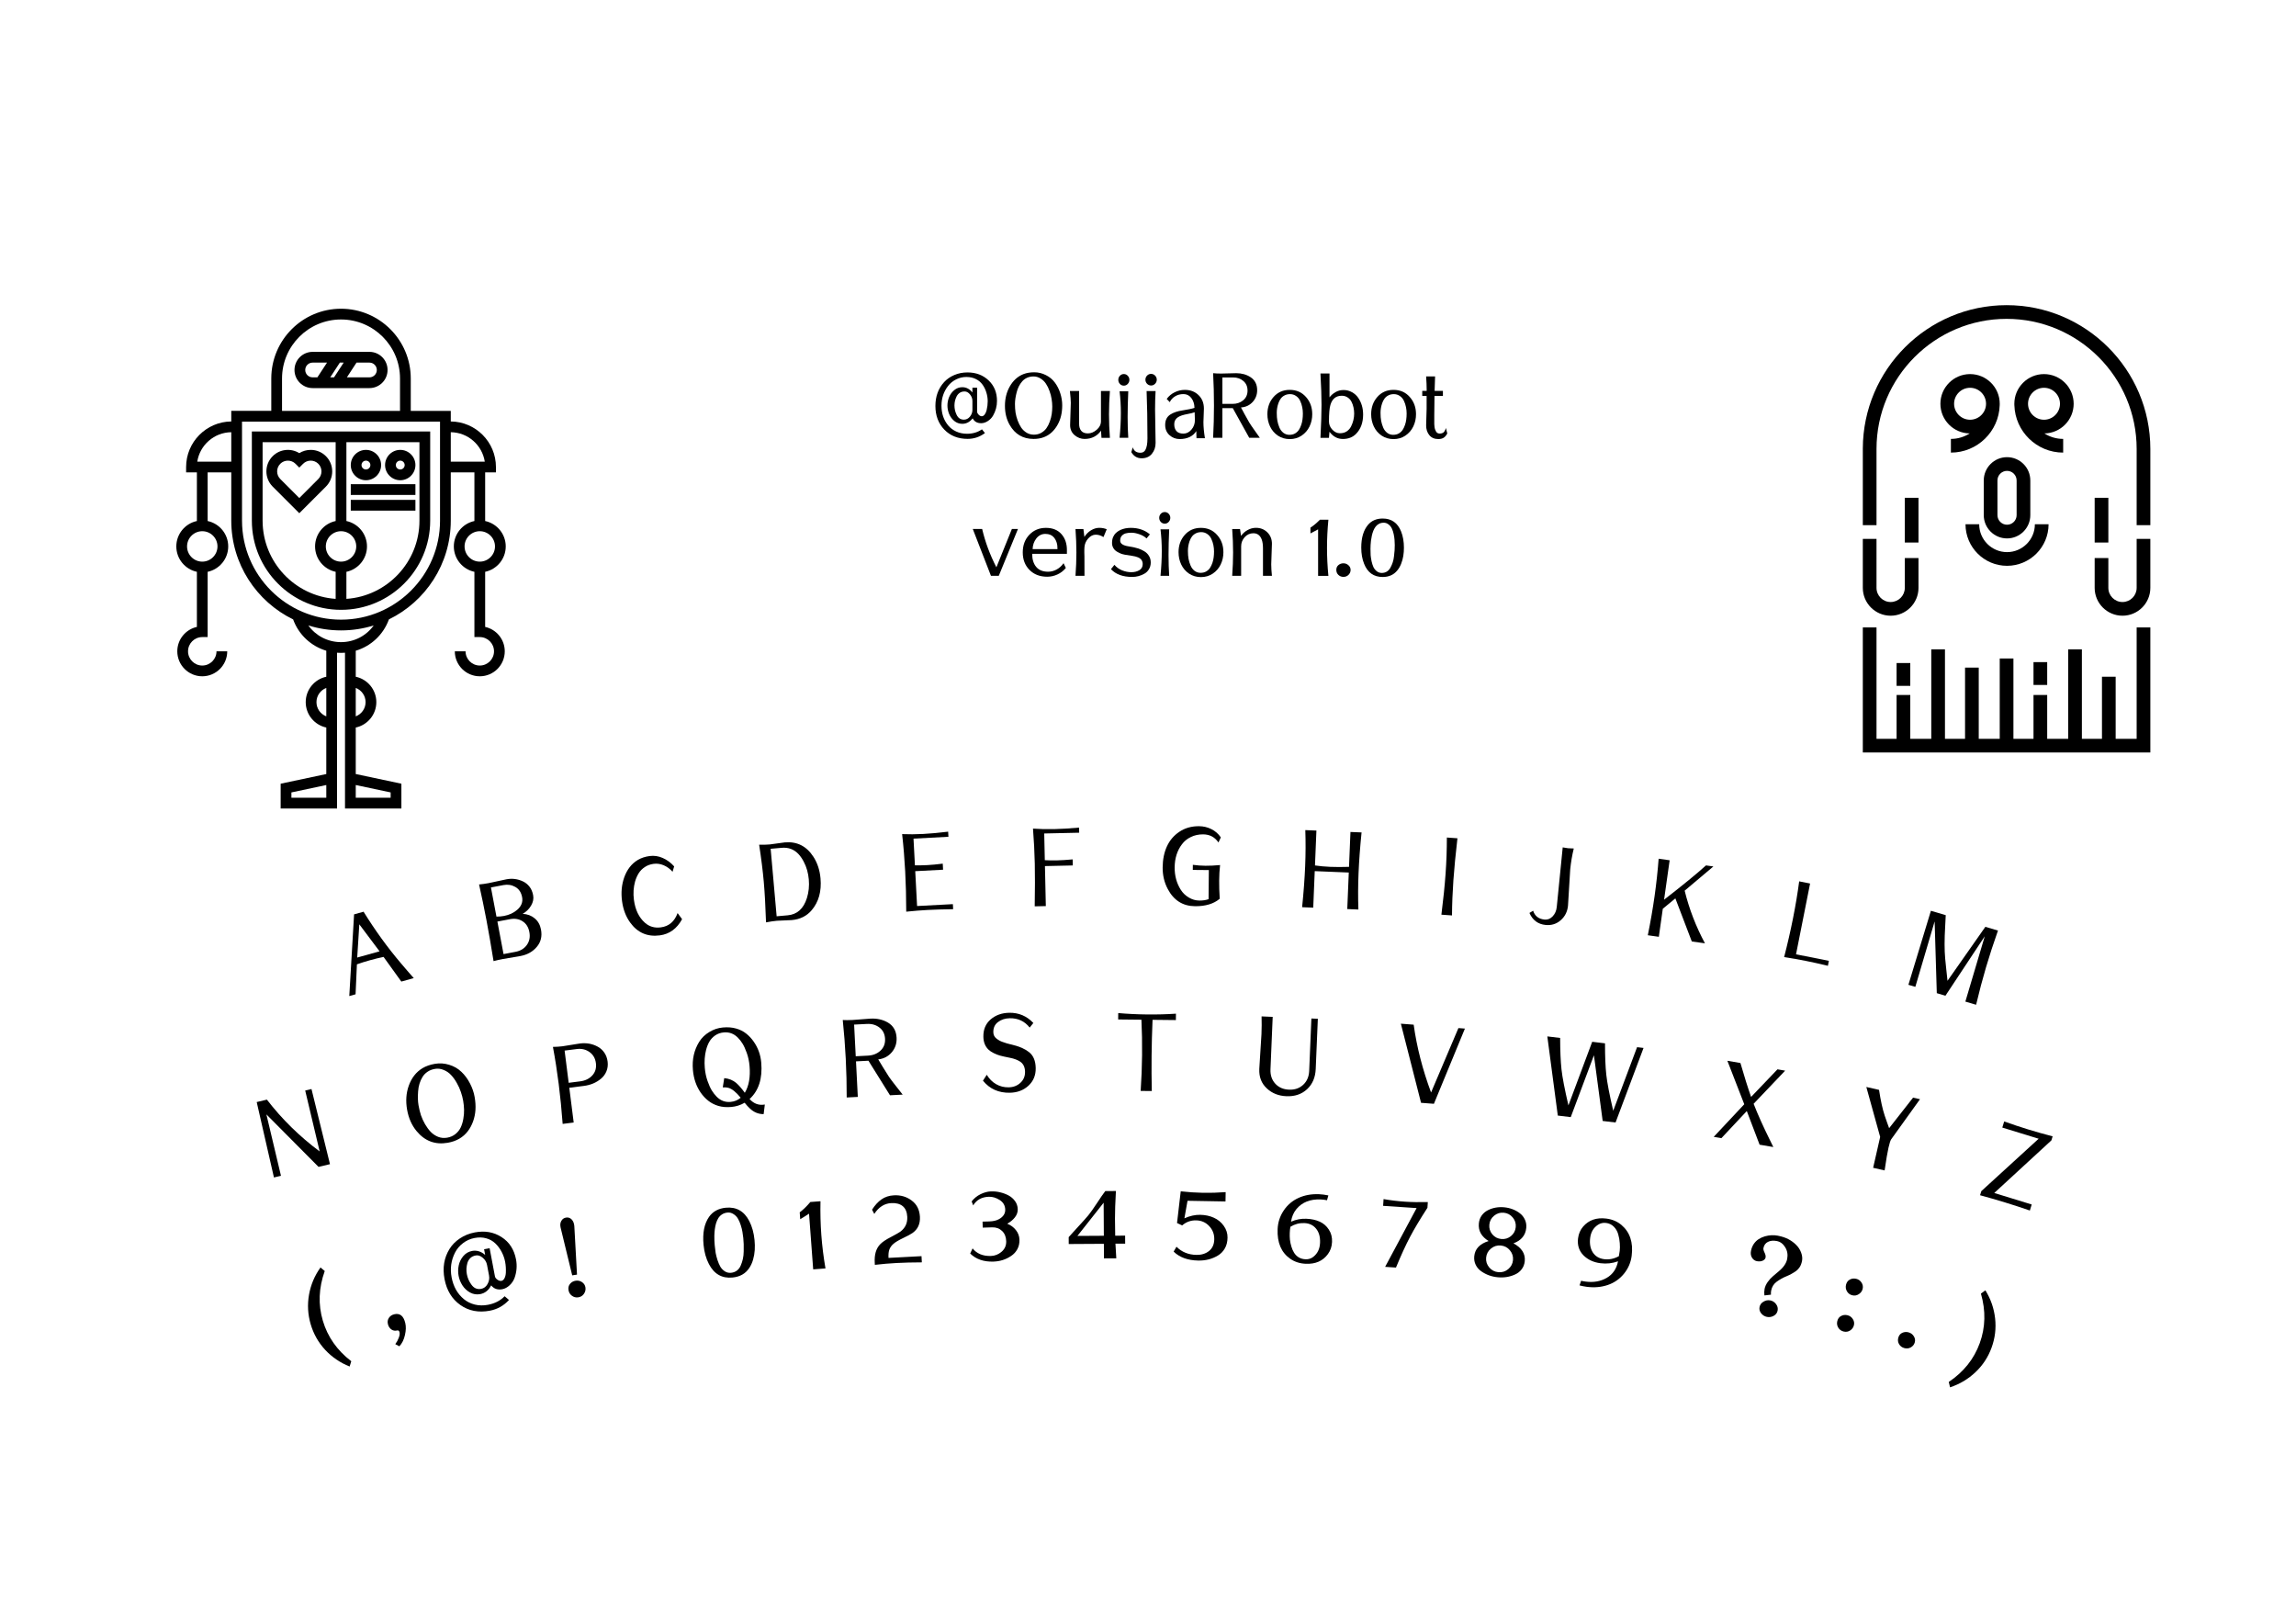<?xml version="1.0" encoding="UTF-8" standalone="no"?>
<!-- Created with Inkscape (http://www.inkscape.org/) -->

<svg
   xmlns:dc="http://purl.org/dc/elements/1.1/"
   xmlns:cc="http://creativecommons.org/ns#"
   xmlns:rdf="http://www.w3.org/1999/02/22-rdf-syntax-ns#"
   xmlns:svg="http://www.w3.org/2000/svg"
   xmlns="http://www.w3.org/2000/svg"
   xmlns:sodipodi="http://sodipodi.sourceforge.net/DTD/sodipodi-0.dtd"
   xmlns:inkscape="http://www.inkscape.org/namespaces/inkscape"
   width="297mm"
   height="210mm"
   viewBox="0 0 297 210"
   version="1.1"
   id="svg8"
   inkscape:version="0.92.3 (2405546, 2018-03-11)"
   sodipodi:docname="board.svg">
  <defs
     id="defs2">
    <path
       style="fill:none;fill-opacity:1;fill-rule:evenodd;stroke:none;stroke-width:0.31;stroke-opacity:1"
       id="path3755-2"
       sodipodi:type="arc"
       sodipodi:cx="138.64427"
       sodipodi:cy="140.56714"
       sodipodi:rx="130.05905"
       sodipodi:ry="30.201061"
       sodipodi:start="3.1449611"
       sodipodi:end="6.2792932"
       d="M 8.586,140.465 A 130.059,30.201 0 0 1 138.61,110.366 130.059,30.201 0 0 1 268.702,140.45 l -130.058,0.118 z" />
  </defs>
  <sodipodi:namedview
     id="base"
     pagecolor="#ffffff"
     bordercolor="#666666"
     borderopacity="1.0"
     inkscape:pageopacity="0.0"
     inkscape:pageshadow="2"
     inkscape:zoom="0.64345139"
     inkscape:cx="1462.8719"
     inkscape:cy="56.542453"
     inkscape:document-units="mm"
     inkscape:current-layer="layer1"
     showgrid="false"
     inkscape:window-width="3066"
     inkscape:window-height="1689"
     inkscape:window-x="134"
     inkscape:window-y="55"
     inkscape:window-maximized="1" />
  <g
     inkscape:label="Layer 1"
     inkscape:groupmode="layer"
     id="layer1"
     transform="translate(0,-87)">
    <g
       aria-label="       ( , @ !   0 1 2 3 4 5 6 7 8 9   ? : . )"
       transform="translate(3.357,59.623)"
       style="font-style:normal;font-variant:normal;font-weight:normal;font-stretch:normal;font-size:10.583px;line-height:1.25;font-family:Rachana;-inkscape-font-specification:Rachana;text-align:start;letter-spacing:0px;word-spacing:0px;text-anchor:start;fill:#000000;fill-opacity:1;stroke:none;stroke-width:0.265"
       id="text3725">
      <path
         d="m 38.651,191.763 q -1.174,3.276 -0.25,6.417 0.922,3.133 3.682,5.251 l -0.213,0.683 q -1.847,-0.741 -3.17,-2.162 -1.315,-1.423 -1.868,-3.303 -0.555,-1.888 -0.217,-3.814 0.338,-1.927 1.486,-3.531 z"
         style="font-size:16.933px"
         id="path5211" />
      <path
         d="m 47.639,197.357 q 1.093,-0.263 1.428,1.128 0.163,0.675 -0.042,1.558 -0.194,0.889 -0.721,1.458 l -0.527,-0.281 q 0.266,-0.345 0.438,-0.794 0.182,-0.444 0.111,-0.741 -0.07,-0.289 -0.303,-0.233 -0.434,0.104 -0.765,-0.139 -0.331,-0.244 -0.437,-0.686 -0.108,-0.45 0.129,-0.805 0.238,-0.355 0.688,-0.463 z"
         style="font-size:16.933px"
         id="path5213" />
      <path
         d="m 59.903,192.345 -0.26,-1.373 q -0.103,-0.544 -0.553,-0.922 -0.452,-0.386 -0.907,-0.3 -0.455,0.086 -0.716,0.354 -0.254,0.258 -0.363,0.616 -0.101,0.356 -0.123,0.73 -0.014,0.373 0.052,0.722 0.066,0.349 0.207,0.693 0.149,0.342 0.376,0.653 0.494,0.698 1.266,0.552 0.544,-0.103 0.832,-0.629 0.294,-0.535 0.188,-1.096 z m 0.275,1.277 q -0.493,0.952 -1.419,1.127 -0.682,0.129 -1.3,-0.2 -0.611,-0.339 -0.989,-0.915 -0.38,-0.584 -0.506,-1.251 -0.126,-0.666 0.016,-1.341 0.142,-0.675 0.588,-1.205 0.453,-0.54 1.136,-0.669 0.902,-0.171 1.696,0.512 l -0.138,-0.731 0.715,-0.135 0.69,3.648 q 0.042,0.219 0.315,0.42 0.282,0.199 0.525,0.153 0.244,-0.046 0.391,-0.335 0.154,-0.298 0.178,-0.707 0.035,-0.747 -0.091,-1.413 -0.126,-0.666 -0.455,-1.294 -0.331,-0.636 -0.822,-1.098 -0.483,-0.464 -1.167,-0.654 -0.686,-0.198 -1.514,-0.042 -0.829,0.157 -1.497,0.67 -0.662,0.504 -1.024,1.212 -0.768,1.5 -0.444,3.214 0.338,1.787 1.594,2.82 0.598,0.493 1.402,0.694 0.812,0.2 1.714,0.029 1.308,-0.247 2.147,-1.105 l 0.563,0.483 q -1.019,1.11 -2.473,1.385 -2.185,0.414 -3.816,-0.734 -1.632,-1.155 -2.049,-3.357 -0.414,-2.185 0.644,-3.892 0.496,-0.801 1.341,-1.364 0.851,-0.573 1.939,-0.779 1.942,-0.367 3.446,0.602 1.513,0.968 1.877,2.893 0.228,1.202 -0.182,2.374 -0.205,0.561 -0.649,0.973 -0.444,0.412 -0.939,0.506 -0.91,0.172 -1.44,-0.493 z"
         style="font-size:16.933px"
         id="path5215" />
      <path
         d="m 71.114,193.016 q 0.45,-0.067 0.822,0.186 0.372,0.254 0.438,0.695 0.066,0.442 -0.203,0.825 -0.262,0.374 -0.728,0.443 -0.458,0.069 -0.826,-0.211 -0.367,-0.271 -0.436,-0.737 -0.071,-0.474 0.206,-0.8 0.276,-0.334 0.726,-0.401 z m -1.973,-6.987 q -0.079,-0.415 0.12,-0.762 0.206,-0.357 0.615,-0.418 0.417,-0.062 0.714,0.244 0.297,0.307 0.345,0.851 l 0.347,6.285 -0.621,0.093 -1.501,-6.179 z"
         style="font-size:16.933px"
         id="path5217" />
      <path
         d="m 92.844,189.214 q 0.013,-0.541 8.73e-4,-0.922 -0.013,-0.389 -0.053,-0.792 -0.04,-0.411 -0.111,-0.795 -0.063,-0.393 -0.22,-0.884 -0.157,-0.5 -0.374,-0.852 -0.209,-0.353 -0.572,-0.575 -0.355,-0.231 -0.766,-0.191 -0.411,0.04 -0.708,0.236 -0.297,0.195 -0.476,0.479 -0.18,0.284 -0.299,0.677 -0.111,0.393 -0.157,0.771 -0.046,0.378 -0.061,0.82 -0.01,0.657 0.048,1.25 0.058,0.592 0.122,0.993 0.072,0.392 0.23,0.9 0.166,0.507 0.377,0.877 0.218,0.361 0.582,0.599 0.363,0.23 0.799,0.187 0.444,-0.044 0.769,-0.291 0.324,-0.256 0.492,-0.663 0.176,-0.408 0.274,-0.849 0.098,-0.442 0.104,-0.974 z m 1.402,-1.459 q 0.065,0.667 0.027,1.293 -0.038,0.627 -0.218,1.251 -0.18,0.624 -0.507,1.097 -0.718,1.067 -2.141,1.207 -2.057,0.202 -3.062,-1.743 -0.552,-1.051 -0.691,-2.466 -0.225,-2.296 0.707,-3.633 0.737,-1.044 2.16,-1.184 2.049,-0.201 3.043,1.72 0.544,1.052 0.682,2.459 z"
         style="font-size:16.933px"
         id="path5219" />
      <path
         d="m 100.091,184.174 q 0.683,-0.515 1.376,-1.338 l 1.311,-0.098 q -0.048,2.25 0.11,4.378 0.158,2.119 0.536,4.313 l -1.591,0.118 -0.535,-7.198 -1.141,0.715 z"
         style="font-size:16.933px"
         id="path5221" />
      <path
         d="m 111.937,182.977 q -1.338,0.071 -2.203,1.4 l -0.286,-0.548 q 0.55,-0.865 1.221,-1.332 0.67,-0.474 1.603,-0.524 1.321,-0.07 2.304,0.673 0.991,0.734 1.064,2.105 0.072,1.362 -0.949,2.087 -0.327,0.233 -1.207,0.652 -0.872,0.419 -1.244,0.737 -0.373,0.31 -0.541,0.724 -0.161,0.406 -0.123,1.116 l 4.269,-0.226 0.043,0.801 q -1.838,0.006 -3.258,0.082 -1.42,0.075 -2.819,0.241 l -0.014,-0.256 q -0.1,-1.568 0.693,-2.396 0.407,-0.436 1.391,-0.943 0.983,-0.516 1.246,-0.712 0.939,-0.712 0.876,-1.909 -0.05,-0.933 -0.586,-1.376 -0.537,-0.443 -1.478,-0.394 z"
         style="font-size:16.933px"
         id="path5223" />
      <path
         d="m 126.934,185.645 q 0.695,0.277 1.124,0.827 0.438,0.55 0.458,1.244 0.02,0.686 -0.278,1.232 -0.299,0.538 -0.802,0.867 -1.022,0.692 -2.303,0.729 -1.876,0.055 -2.992,-1.045 l 0.311,-0.663 q 0.387,0.493 0.982,0.749 0.603,0.255 1.38,0.232 0.785,-0.023 1.398,-0.554 0.613,-0.531 0.589,-1.357 -0.025,-0.835 -0.535,-1.324 -0.511,-0.49 -1.279,-0.467 l -1.223,0.036 -0.023,-0.777 0.86,-0.025 q 0.76,-0.022 1.233,-0.276 0.863,-0.464 0.84,-1.257 -0.023,-0.793 -0.715,-1.236 -0.691,-0.443 -1.394,-0.422 -1.388,0.041 -2.035,1.119 l -0.197,-0.515 q 0.454,-0.592 1.147,-0.935 0.701,-0.343 1.346,-0.362 0.645,-0.019 1.203,0.122 0.566,0.132 1.071,0.399 0.504,0.266 0.84,0.728 0.336,0.462 0.353,1.048 0.017,0.579 -0.374,1.07 -0.383,0.483 -0.985,0.815 z"
         style="font-size:16.933px"
         id="path5225" />
      <path
         d="m 136.016,187.223 3.415,-0.02 -0.025,-4.275 z m 6.168,-0.036 0.006,1.034 -1.257,0.007 q 0.038,0.893 0.11,1.893 l -1.596,0.009 -0.011,-1.885 -4.547,0.027 -0.005,-0.893 q 0.32,-0.366 1.199,-1.322 0.887,-0.956 1.331,-1.488 0.443,-0.54 1.132,-1.594 0.688,-1.054 1.074,-1.552 l 1.373,-0.008 q -0.127,2.266 -0.12,3.564 0.008,1.29 0.029,2.216 z"
         style="font-size:16.933px"
         id="path5227" />
      <path
         d="m 148.827,188.622 q 1.024,1.027 2.578,1.055 0.984,0.018 1.638,-0.508 0.654,-0.526 0.672,-1.51 0.018,-0.992 -0.656,-1.707 -0.674,-0.723 -1.699,-0.741 -1.025,-0.018 -1.798,0.654 l -0.664,-0.309 0.478,-4.101 q 1.469,0.167 2.883,0.192 1.422,0.025 2.929,-0.088 l -0.021,1.207 -4.911,-0.087 -0.404,2.267 q 1.05,-0.469 2.034,-0.452 0.984,0.018 1.763,0.37 0.788,0.345 1.288,1.048 0.508,0.704 0.494,1.539 -0.015,0.827 -0.356,1.399 -0.333,0.573 -0.876,0.902 -1.12,0.683 -2.55,0.658 -2.042,-0.036 -3.188,-1.157 z"
         style="font-size:16.933px"
         id="path5229" />
      <path
         d="m 167.398,188.123 q 0.049,-1.157 -0.51,-1.834 -0.55,-0.685 -1.517,-0.726 -0.967,-0.041 -1.808,0.478 -0.066,0.378 -0.083,0.799 -0.018,0.421 0.022,0.862 0.048,0.432 0.186,0.893 0.138,0.461 0.355,0.809 0.513,0.799 1.479,0.84 0.587,0.025 1.023,-0.329 0.805,-0.645 0.853,-1.793 z m -0.034,-2.741 q 0.731,0.337 1.173,1.026 0.451,0.681 0.413,1.59 -0.038,0.9 -0.529,1.567 -0.975,1.341 -2.867,1.261 -1.165,-0.049 -2.025,-0.656 -0.86,-0.607 -1.267,-1.559 -0.406,-0.961 -0.352,-2.266 0.055,-1.313 0.788,-2.408 0.733,-1.095 1.922,-1.632 1.189,-0.537 2.652,-0.476 0.562,0.024 1.202,0.158 l -0.175,0.622 q -0.435,-0.085 -0.815,-0.101 -2.032,-0.086 -3.139,1.242 -0.558,0.672 -0.698,1.634 0.969,-0.423 1.977,-0.38 1.008,0.042 1.738,0.379 z"
         style="font-size:16.933px"
         id="path5231" />
      <path
         d="m 181.34,182.842 -0.05,0.742 q -1.433,2.216 -2.248,3.761 -0.815,1.537 -1.823,3.972 l -1.402,-0.094 4.071,-7.6 -4.331,-0.289 0.058,-0.874 q 1.376,0.241 2.746,0.333 1.378,0.092 2.98,0.05 z"
         style="font-size:16.933px"
         id="path5233" />
      <path
         d="m 190.458,191.913 q 0.724,0.068 1.274,-0.388 0.558,-0.463 0.624,-1.171 0.067,-0.716 -0.397,-1.266 -0.455,-0.557 -1.179,-0.625 -0.716,-0.067 -1.274,0.396 -0.557,0.455 -0.624,1.171 -0.066,0.708 0.397,1.266 0.464,0.55 1.18,0.617 z m 0.384,-4.291 q 0.708,0.066 1.256,-0.381 0.549,-0.455 0.614,-1.155 0.066,-0.708 -0.39,-1.249 -0.455,-0.549 -1.163,-0.615 -0.7,-0.065 -1.249,0.39 -0.548,0.447 -0.614,1.155 -0.065,0.7 0.382,1.248 0.456,0.541 1.164,0.607 z m 3.039,2.85 q -0.057,0.609 -0.398,1.059 -0.341,0.45 -0.852,0.676 -1.033,0.477 -2.243,0.364 -1.194,-0.111 -2.137,-0.773 -0.46,-0.317 -0.712,-0.822 -0.252,-0.505 -0.195,-1.114 0.135,-1.441 1.862,-1.977 -1.399,-0.853 -1.266,-2.277 0.054,-0.576 0.36,-1.013 0.315,-0.444 0.786,-0.682 0.471,-0.247 1.012,-0.346 0.549,-0.098 1.117,-0.045 0.568,0.053 1.089,0.251 0.529,0.199 0.947,0.529 0.418,0.321 0.646,0.816 0.229,0.486 0.175,1.063 -0.135,1.441 -1.657,2.004 1.597,0.863 1.464,2.287 z"
         style="font-size:16.933px"
         id="path5235" />
      <path
         d="m 206.052,189.844 q 0.059,-0.268 0.111,-0.686 0.052,-0.418 0.008,-0.991 -0.036,-0.579 -0.205,-1.159 -0.168,-0.588 -0.576,-0.989 -0.4,-0.4 -0.991,-0.474 -0.582,-0.073 -1.046,0.236 -0.871,0.566 -1.013,1.698 -0.142,1.132 0.347,1.885 0.49,0.745 1.466,0.867 0.976,0.122 1.898,-0.387 z m 0.339,-4.032 q 0.814,0.685 1.147,1.685 0.334,0.992 0.17,2.296 -0.162,1.296 -1,2.325 -0.836,1.02 -2.081,1.447 -1.245,0.427 -2.705,0.244 -0.459,-0.058 -0.96,-0.187 l 0.208,-0.599 q 0.267,0.067 0.619,0.111 1.526,0.191 2.694,-0.487 1.178,-0.686 1.46,-2.142 -1.083,0.398 -2.273,0.248 -1.329,-0.167 -2.175,-0.998 -0.89,-0.878 -0.721,-2.224 0.111,-0.886 0.657,-1.518 1.101,-1.27 2.996,-1.033 1.149,0.144 1.963,0.829 z"
         style="font-size:16.933px"
         id="path5237" />
      <path
         d="m 225.631,195.562 q 0.463,0.09 0.75,0.475 0.295,0.386 0.207,0.841 -0.087,0.446 -0.503,0.677 -0.416,0.231 -0.87,0.142 -0.454,-0.089 -0.753,-0.459 -0.298,-0.37 -0.211,-0.816 0.087,-0.446 0.506,-0.693 0.42,-0.255 0.875,-0.166 z m 3.341,-7.191 q 0.44,0.423 0.655,1.004 0.215,0.581 0.119,1.076 -0.097,0.495 -0.3,0.801 -0.193,0.299 -0.46,0.5 -0.265,0.193 -0.595,0.372 -0.322,0.181 -0.66,0.318 -0.329,0.13 -0.66,0.318 -0.322,0.181 -0.587,0.374 -0.588,0.424 -0.732,1.163 -0.049,0.252 -0.027,0.526 l -0.844,0.096 q -0.06,-0.425 0.022,-0.847 0.084,-0.43 0.39,-0.876 0.314,-0.444 0.697,-0.765 0.384,-0.329 0.758,-0.644 0.914,-0.757 1.076,-1.584 0.162,-0.828 -0.253,-1.507 -0.407,-0.678 -1.089,-0.811 -0.674,-0.131 -1.151,0.112 -0.468,0.237 -0.578,0.805 -0.04,0.203 0.141,0.575 0.188,0.374 0.136,0.641 -0.052,0.268 -0.384,0.414 -0.322,0.139 -0.736,0.059 -0.406,-0.079 -0.636,-0.453 -0.23,-0.374 -0.132,-0.877 0.098,-0.503 0.361,-0.898 0.271,-0.394 0.636,-0.626 0.365,-0.232 0.812,-0.364 0.863,-0.236 1.667,-0.079 0.803,0.157 1.361,0.451 0.558,0.294 0.996,0.725 z"
         style="font-size:16.933px"
         id="path5239" />
      <path
         d="m 235.621,197.479 q 0.442,0.106 0.69,0.489 0.25,0.375 0.148,0.801 -0.102,0.426 -0.487,0.682 -0.383,0.248 -0.841,0.138 -0.458,-0.11 -0.697,-0.499 -0.238,-0.389 -0.128,-0.847 0.112,-0.466 0.491,-0.664 0.381,-0.206 0.823,-0.1 z m 1.131,-4.711 q 0.442,0.106 0.69,0.489 0.248,0.383 0.144,0.817 -0.102,0.426 -0.495,0.681 -0.385,0.256 -0.843,0.146 -0.45,-0.108 -0.687,-0.505 -0.236,-0.397 -0.126,-0.855 0.112,-0.466 0.493,-0.672 0.381,-0.206 0.823,-0.1 z"
         style="font-size:16.933px"
         id="path5241" />
      <path
         d="m 243.541,199.699 q 0.429,0.124 0.664,0.501 0.243,0.38 0.122,0.801 -0.121,0.421 -0.52,0.642 -0.389,0.215 -0.842,0.084 -0.445,-0.128 -0.67,-0.511 -0.225,-0.383 -0.095,-0.836 0.131,-0.453 0.516,-0.626 0.396,-0.179 0.825,-0.055 z"
         style="font-size:16.933px"
         id="path5243" />
      <path
         d="m 248.725,206.111 q 2.888,-1.94 4.006,-5.009 1.12,-3.077 0.155,-6.42 l 0.577,-0.424 q 1.042,1.682 1.258,3.626 0.219,1.936 -0.454,3.785 -0.67,1.841 -2.077,3.168 -1.402,1.337 -3.295,1.968 z"
         style="font-size:16.933px"
         id="path5245" />
    </g>
    <g
       aria-label="             N  O  P  Q  R  S  T  U  V  W  X  Y  Z"
       transform="translate(0.411,-5.346)"
       style="font-style:normal;font-weight:normal;font-size:10.583px;line-height:1.25;font-family:sans-serif;text-align:start;letter-spacing:0px;word-spacing:0px;text-anchor:start;fill:#000000;fill-opacity:1;stroke:none;stroke-width:0.265"
       id="text3749">
      <path
         d="m 39.882,233.197 2.391,9.715 -1.48,0.351 -6.744,-6.787 1.885,7.94 -0.909,0.216 -2.23,-9.753 1.319,-0.313 q 2.911,3.779 6.825,6.699 l -1.87,-7.876 z"
         style="font-style:normal;font-variant:normal;font-weight:normal;font-stretch:normal;font-size:16.933px;font-family:Rachana;-inkscape-font-specification:Rachana;text-align:start;text-anchor:start;stroke:none;stroke-width:0.265"
         id="path5248" />
      <path
         d="m 59.523,237.05 q 0.111,-0.615 0.095,-1.191 -0.018,-0.584 -0.115,-1.146 -0.098,-0.562 -0.299,-1.14 -0.194,-0.587 -0.532,-1.175 -0.329,-0.589 -0.74,-1.021 -0.403,-0.434 -0.962,-0.655 -0.552,-0.231 -1.122,-0.132 -0.562,0.098 -0.967,0.378 -0.398,0.271 -0.64,0.665 -0.242,0.395 -0.387,0.865 -0.145,0.47 -0.179,0.996 -0.08,1.038 0.05,1.787 0.129,0.741 0.322,1.32 0.2,0.57 0.526,1.142 0.334,0.571 0.736,0.997 0.408,0.416 0.959,0.639 0.557,0.214 1.168,0.107 0.619,-0.108 1.068,-0.471 0.449,-0.363 0.682,-0.857 0.233,-0.494 0.336,-1.107 z m -0.252,-6.083 q 0.664,0.632 1.107,1.494 0.452,0.861 0.609,1.766 0.156,0.896 0.105,1.669 -0.05,0.772 -0.305,1.48 -0.248,0.698 -0.678,1.268 -0.923,1.209 -2.601,1.501 -2.436,0.423 -4.03,-1.507 -0.944,-1.137 -1.232,-2.79 -0.287,-1.654 0.214,-3.067 0.54,-1.529 1.777,-2.281 0.669,-0.402 1.597,-0.563 0.937,-0.163 1.859,0.122 0.921,0.276 1.576,0.909 z"
         style="font-style:normal;font-variant:normal;font-weight:normal;font-stretch:normal;font-size:16.933px;font-family:Rachana;-inkscape-font-specification:Rachana;text-align:start;text-anchor:start;stroke:none;stroke-width:0.265"
         id="path5250" />
      <path
         d="m 74.635,232.201 q 0.976,-0.123 1.563,-0.756 0.594,-0.642 0.475,-1.585 -0.12,-0.952 -0.834,-1.453 -0.705,-0.503 -1.649,-0.383 l -1.567,0.198 0.527,4.167 z m -2.282,-4.537 2.246,-0.359 q 1.263,-0.16 2.302,0.409 0.509,0.269 0.855,0.767 0.346,0.498 0.431,1.171 0.084,0.664 -0.151,1.244 -0.236,0.572 -0.696,0.955 -0.919,0.775 -2.223,0.94 l -1.887,0.239 0.568,4.495 -1.427,0.18 q -0.201,-2.708 -0.512,-5.169 -0.311,-2.461 -0.747,-4.789 0.657,-0.008 1.24,-0.082 z"
         style="font-style:normal;font-variant:normal;font-weight:normal;font-stretch:normal;font-size:16.933px;font-family:Rachana;-inkscape-font-specification:Rachana;text-align:start;text-anchor:start;stroke:none;stroke-width:0.265"
         id="path5252" />
      <path
         d="m 95.934,233.679 q 0.798,-1.322 0.613,-3.464 -0.078,-0.898 -0.352,-1.671 -0.275,-0.773 -0.554,-1.222 -0.28,-0.449 -0.625,-0.792 -0.754,-0.748 -1.792,-0.658 -0.634,0.055 -1.12,0.388 -0.477,0.332 -0.752,0.804 -0.274,0.472 -0.429,1.083 -0.272,1.078 -0.164,2.321 0.078,0.898 0.354,1.687 0.275,0.781 0.555,1.23 0.28,0.449 0.625,0.801 0.755,0.764 1.793,0.674 0.758,-0.066 1.314,-0.537 -0.892,-1.101 -1.606,-1.288 -0.331,-0.087 -0.71,-0.055 l 0.187,-1.195 q 0.929,0.086 1.566,0.636 0.521,0.461 1.097,1.258 z m 0.618,0.81 q 0.826,0.916 1.97,0.709 l -0.15,1.241 q -0.995,0.012 -1.772,-0.718 -0.324,-0.296 -0.688,-0.754 -0.806,0.468 -1.728,0.548 -0.923,0.08 -1.672,-0.137 -0.75,-0.225 -1.312,-0.675 -0.562,-0.449 -0.989,-1.068 -0.846,-1.238 -0.991,-2.91 -0.178,-2.051 0.821,-3.648 0.482,-0.764 1.302,-1.258 0.82,-0.503 1.767,-0.585 0.947,-0.082 1.696,0.135 0.748,0.209 1.301,0.651 0.561,0.441 0.988,1.06 0.834,1.197 0.963,2.688 0.269,3.097 -1.508,4.72 z"
         style="font-style:normal;font-variant:normal;font-weight:normal;font-stretch:normal;font-size:16.933px;font-family:Rachana;-inkscape-font-specification:Rachana;text-align:start;text-anchor:start;stroke:none;stroke-width:0.265"
         id="path5254" />
      <path
         d="m 111.86,228.875 q 0.974,-0.05 1.615,-0.637 0.648,-0.596 0.601,-1.537 -0.048,-0.941 -0.72,-1.454 -0.672,-0.52 -1.614,-0.472 l -1.668,0.085 0.209,4.096 z m -2.04,-4.607 2.367,-0.179 q 1.272,-0.065 2.253,0.506 1.058,0.625 1.127,1.963 0.055,1.082 -0.624,1.886 -0.68,0.796 -1.75,0.917 0.144,0.224 0.615,1.02 0.479,0.795 0.775,1.235 0.295,0.432 0.914,1.212 0.627,0.771 0.859,1.09 l -1.643,0.084 -2.786,-4.469 -1.61,0.082 0.234,4.599 -1.437,0.073 q 0.006,-2.484 -0.122,-5.003 -0.128,-2.519 -0.388,-5.014 0.515,0.032 1.217,-0.004 z"
         style="font-style:normal;font-variant:normal;font-weight:normal;font-stretch:normal;font-size:16.933px;font-family:Rachana;-inkscape-font-specification:Rachana;text-align:start;text-anchor:start;stroke:none;stroke-width:0.265"
         id="path5256" />
      <path
         d="m 132.783,225.246 q -0.975,-1.238 -2.587,-1.206 -0.885,0.017 -1.512,0.493 -0.619,0.467 -0.603,1.318 0.01,0.496 0.388,0.803 0.386,0.307 0.778,0.44 0.391,0.133 0.583,0.195 0.2,0.054 0.499,0.131 0.299,0.069 0.682,0.177 0.391,0.108 0.841,0.314 0.459,0.198 0.87,0.529 0.815,0.654 0.842,2.043 0.027,1.381 -0.931,2.276 -0.958,0.887 -2.413,0.916 -2.174,0.043 -3.479,-1.561 l 0.489,-0.762 q 0.479,0.793 1.215,1.217 0.736,0.424 1.629,0.406 0.901,-0.018 1.51,-0.584 0.617,-0.566 0.6,-1.434 -0.017,-0.851 -0.571,-1.262 -0.528,-0.378 -1.4,-0.543 -0.872,-0.173 -1.263,-0.281 -0.383,-0.108 -0.808,-0.315 -0.426,-0.207 -0.704,-0.474 -0.624,-0.616 -0.644,-1.641 -0.028,-1.405 0.932,-2.243 0.968,-0.838 2.406,-0.866 1.843,-0.036 3.127,1.32 z"
         style="font-style:normal;font-variant:normal;font-weight:normal;font-stretch:normal;font-size:16.933px;font-family:Rachana;-inkscape-font-specification:Rachana;text-align:start;text-anchor:start;stroke:none;stroke-width:0.265"
         id="path5258" />
      <path
         d="m 151.704,223.449 -0.009,0.827 -3.018,-0.032 q -0.1,2.38 -0.124,4.662 -0.024,2.282 0.026,4.548 l -1.439,-0.015 q 0.157,-2.297 0.182,-4.645 0.025,-2.348 -0.084,-4.565 l -3.009,-0.032 0.009,-0.827 q 1.793,0.16 3.719,0.18 1.926,0.021 3.747,-0.101 z"
         style="font-style:normal;font-variant:normal;font-weight:normal;font-stretch:normal;font-size:16.933px;font-family:Rachana;-inkscape-font-specification:Rachana;text-align:start;text-anchor:start;stroke:none;stroke-width:0.265"
         id="path5260" />
      <path
         d="m 162.485,230.607 0.281,-4.498 q 0.05,-1.173 0.015,-2.308 l 1.437,0.061 -0.286,6.782 q -0.047,1.123 0.617,1.855 0.673,0.732 1.78,0.778 1.107,0.047 1.83,-0.626 0.732,-0.681 0.779,-1.796 l 0.286,-6.782 0.834,0.035 -0.274,6.493 q -0.069,1.644 -1.12,2.618 -1.051,0.974 -2.678,0.905 -1.512,-0.064 -2.515,-1 -1.052,-0.963 -0.986,-2.516 z"
         style="font-style:normal;font-variant:normal;font-weight:normal;font-stretch:normal;font-size:16.933px;font-family:Rachana;-inkscape-font-specification:Rachana;text-align:start;text-anchor:start;stroke:none;stroke-width:0.265"
         id="path5262" />
      <path
         d="m 188.243,225.313 0.841,0.064 -4.01,9.727 -1.665,-0.127 -2.61,-10.233 1.657,0.127 q 0.598,4.325 2.249,8.771 z"
         style="font-style:normal;font-variant:normal;font-weight:normal;font-stretch:normal;font-size:16.933px;font-family:Rachana;-inkscape-font-specification:Rachana;text-align:start;text-anchor:start;stroke:none;stroke-width:0.265"
         id="path5264" />
      <path
         d="m 211.353,227.781 0.837,0.1 -3.62,9.643 -1.667,-0.2 -1.131,-8.496 -2.999,8.001 -1.675,-0.201 -1.355,-10.238 1.658,0.199 q 0.007,2.516 0.173,4.051 0.166,1.535 0.898,4.671 l 3.075,-8.225 1.658,0.199 q -0.001,2.515 0.164,4.05 0.166,1.535 0.898,4.671 z"
         style="font-style:normal;font-variant:normal;font-weight:normal;font-stretch:normal;font-size:16.933px;font-family:Rachana;-inkscape-font-specification:Rachana;text-align:start;text-anchor:start;stroke:none;stroke-width:0.265"
         id="path5266" />
      <path
         d="m 228.978,240.697 -1.777,-0.304 -1.655,-4.351 -3.284,3.507 -0.994,-0.17 3.95,-4.215 -2.184,-5.624 1.687,0.288 q 0.742,2.576 1.381,4.388 l 3.412,-3.569 0.994,0.17 -4.079,4.285 q 0.823,2.104 2.127,4.734 z"
         style="font-style:normal;font-variant:normal;font-weight:normal;font-stretch:normal;font-size:16.933px;font-family:Rachana;-inkscape-font-specification:Rachana;text-align:start;text-anchor:start;stroke:none;stroke-width:0.265"
         id="path5268" />
      <path
         d="m 243.372,243.72 -1.483,-0.338 0.91,-3.99 -1.791,-6.463 1.645,0.375 q 0.31,2.064 0.738,3.348 0.124,0.385 0.307,0.884 0.185,0.492 0.26,0.721 l 3.097,-3.95 0.895,0.204 -3.727,5.188 q -0.15,0.212 -0.35,1.09 -0.2,0.879 -0.499,2.931 z"
         style="font-style:normal;font-variant:normal;font-weight:normal;font-stretch:normal;font-size:16.933px;font-family:Rachana;-inkscape-font-specification:Rachana;text-align:start;text-anchor:start;stroke:none;stroke-width:0.265"
         id="path5270" />
      <path
         d="m 262.401,248.127 -0.24,0.782 q -1.508,-0.524 -3.192,-1.041 -1.684,-0.517 -3.25,-0.937 l 0.163,-0.53 7.418,-6.778 -4.703,-1.444 0.243,-0.79 q 1.567,0.559 3.092,1.028 1.525,0.468 3.175,0.897 l -0.16,0.522 -7.391,6.803 z"
         style="font-style:normal;font-variant:normal;font-weight:normal;font-stretch:normal;font-size:16.933px;font-family:Rachana;-inkscape-font-specification:Rachana;text-align:start;text-anchor:start;stroke:none;stroke-width:0.265"
         id="path5272" />
    </g>
    <path
       style="fill:none;fill-opacity:1;fill-rule:evenodd;stroke:none;stroke-width:0.31;stroke-opacity:1"
       d="M 11.053,220.237 A 130.059,30.201 0 0 1 141.077,190.138 130.059,30.201 0 0 1 271.17,220.221 l -130.058,0.118 z"
       id="path3755" />
    <path
       style="fill:none;fill-opacity:1;fill-rule:evenodd;stroke:none;stroke-width:0.404;stroke-opacity:1"
       d="m -15.501,275.798 a 156.613,42.534 0 0 1 156.571,-42.391 156.613,42.534 0 0 1 156.653,42.368 l -156.612,0.166 z"
       id="path4582" />
    <g
       aria-label="       A  B  C  D  E  F  G  H  I  J  K  L  M"
       transform="translate(9.928,93.633)"
       style="font-style:normal;font-variant:normal;font-weight:normal;font-stretch:normal;font-size:10.583px;line-height:1.25;font-family:Rachana;-inkscape-font-specification:Rachana;text-align:start;letter-spacing:0px;word-spacing:0px;text-anchor:start;fill:#000000;fill-opacity:1;stroke:none;stroke-width:0.265"
       id="text3725-1">
      <path
         d="m 36.279,117.211 2.891,-0.805 -2.62,-3.493 z m 7.314,2.658 -1.609,0.448 -2.295,-3.189 q -0.844,0.175 -1.768,0.432 -0.916,0.255 -1.681,0.528 l -0.174,3.876 -0.812,0.226 0.62,-10.566 1.227,-0.341 q 2.259,3.645 4.835,6.67 0.269,0.32 0.841,0.985 0.577,0.655 0.817,0.931 z"
         style="font-size:16.933px;stroke-width:0.265"
         id="path5277" />
      <path
         d="m 56.751,116.472 q 0.967,-0.183 1.472,-0.893 0.505,-0.71 0.326,-1.66 -0.181,-0.959 -0.879,-1.399 -0.691,-0.45 -1.641,-0.27 l -1.617,0.306 0.796,4.208 z m 0.859,-7.071 q -0.175,-0.926 -0.881,-1.323 -0.698,-0.398 -1.535,-0.24 l -1.617,0.306 0.713,3.77 q 0.498,0.007 0.985,-0.085 0.487,-0.092 0.929,-0.293 0.44,-0.209 0.794,-0.52 0.786,-0.696 0.612,-1.614 z m -4.364,-1.809 2.337,-0.501 q 1.113,-0.21 2.13,0.27 0.489,0.227 0.843,0.674 0.352,0.438 0.48,1.113 0.128,0.674 -0.261,1.337 -0.38,0.661 -1.093,1.073 0.927,0.052 1.559,0.589 0.638,0.527 0.81,1.437 0.249,1.316 -0.543,2.248 -0.783,0.931 -2.108,1.181 l -2.266,0.386 q -0.682,0.129 -1.219,0.273 -0.48,-2.981 -0.916,-5.288 -0.436,-2.307 -0.958,-4.624 0.612,-0.057 1.205,-0.169 z"
         style="font-size:16.933px;stroke-width:0.265"
         id="path5279" />
      <path
         d="m 75.566,113.305 q 1.557,-0.207 2.157,-1.846 l 0.58,0.79 q -1.006,1.843 -2.875,2.092 -2.41,0.32 -3.84,-1.659 -0.838,-1.157 -1.053,-2.779 -0.217,-1.631 0.279,-3.048 0.546,-1.54 1.767,-2.27 0.666,-0.389 1.526,-0.503 0.869,-0.115 1.693,0.251 0.823,0.358 1.479,1.088 l -0.208,0.695 q -0.501,-0.567 -1.146,-0.84 -0.645,-0.273 -1.301,-0.186 -0.656,0.087 -1.145,0.419 -0.491,0.324 -0.787,0.797 -0.296,0.473 -0.468,1.063 -0.315,1.143 -0.151,2.381 0.256,1.926 1.418,2.956 0.852,0.763 2.073,0.6 z"
         style="font-size:16.933px;stroke-width:0.265"
         id="path5281" />
      <path
         d="m 94.694,107.106 q -0.053,-0.601 -0.213,-1.185 -0.16,-0.583 -0.458,-1.138 -0.29,-0.555 -0.675,-0.969 -0.869,-0.911 -2.162,-0.796 l -1.425,0.126 0.774,8.73 1.425,-0.126 q 1.845,-0.164 2.491,-2.238 0.356,-1.136 0.243,-2.404 z m -5.05,-4.524 1.944,-0.264 q 2.364,-0.21 3.701,1.855 0.779,1.201 0.921,2.799 0.222,2.504 -1.138,4.11 -0.961,1.139 -2.584,1.283 l -1.926,0.088 q -0.585,0.052 -1.401,0.207 -0.103,-3.129 -0.291,-5.245 -0.188,-2.125 -0.6,-4.803 0.774,0.023 1.375,-0.031 z"
         style="font-size:16.933px;stroke-width:0.265"
         id="path5283" />
      <path
         d="m 113.332,110.304 0.035,0.652 q -1.953,0.029 -3.265,0.098 -1.313,0.07 -2.803,0.223 -0.005,-2.749 -0.134,-5.193 -0.13,-2.452 -0.397,-4.839 1.303,0.055 2.723,-0.02 1.42,-0.075 3.23,-0.295 l 0.035,0.661 -4.516,0.239 0.183,3.451 q 0.746,0.018 1.597,-0.026 0.85,-0.045 2.002,-0.189 l 0.042,0.784 -3.6,0.19 0.238,4.508 z"
         style="font-size:16.933px;stroke-width:0.265"
         id="path5285" />
      <path
         d="m 129.655,100.403 0.015,0.661 -4.522,0.1 0.076,3.455 q 0.745,0.042 1.597,0.023 0.851,-0.019 2.007,-0.127 l 0.017,0.785 -3.604,0.08 0.114,5.175 -1.438,0.032 q 0.059,-3.342 0.01,-5.533 -0.049,-2.199 -0.232,-4.519 1.301,0.095 2.722,0.064 1.422,-0.031 3.238,-0.195 z"
         style="font-size:16.933px;stroke-width:0.265"
         id="path5287" />
      <path
         d="m 147.685,102.328 q -0.702,-1.04 -1.975,-1.05 -0.876,-0.007 -1.59,0.342 -0.714,0.341 -1.157,0.941 -0.928,1.224 -0.943,2.985 -0.014,1.621 0.786,2.892 0.392,0.623 1.041,1.009 0.65,0.386 1.353,0.392 0.711,0.006 1.209,-0.18 l 0.032,-3.762 -2.075,-0.018 0.006,-0.661 q 0.826,0.115 1.636,0.121 0.81,0.007 1.886,-0.091 -0.107,0.958 -0.116,2.017 -0.009,1.05 0.071,2.341 -1.158,0.982 -3.192,0.965 -2.365,-0.02 -3.528,-2.221 -0.675,-1.271 -0.662,-2.8 0.013,-1.538 0.552,-2.716 0.539,-1.178 1.62,-1.896 1.089,-0.727 2.545,-0.714 0.843,0.007 1.584,0.377 0.749,0.37 1.223,1.069 z"
         style="font-size:16.933px;stroke-width:0.265"
         id="path5289" />
      <path
         d="m 165.786,110.999 -1.437,-0.059 0.195,-4.725 -4.403,-0.182 -0.195,4.725 -1.437,-0.059 q 0.293,-2.901 0.393,-5.305 0.099,-2.404 0.019,-4.666 l 1.437,0.059 -0.186,4.511 q 0.896,0.136 1.97,0.181 1.082,0.045 2.433,0.001 l 0.186,-4.511 1.437,0.059 q -0.293,2.893 -0.392,5.297 -0.099,2.404 -0.019,4.675 z"
         style="font-size:16.933px;stroke-width:0.265"
         id="path5291" />
      <path
         d="m 177.894,111.764 -1.369,-0.097 q 0.376,-2.974 0.542,-5.316 0.166,-2.342 0.164,-4.663 l 1.369,0.097 q -0.362,3.132 -0.526,5.45 -0.163,2.309 -0.179,4.53 z"
         style="font-size:16.933px;stroke-width:0.265"
         id="path5293" />
      <path
         d="m 193.188,105.81 -0.286,4.691 q -0.116,1.16 -0.944,1.883 -0.82,0.724 -1.956,0.611 -1.473,-0.147 -2.088,-1.555 l 0.477,-0.285 q 0.151,0.489 0.519,0.791 0.369,0.294 0.962,0.354 0.592,0.059 1.047,-0.419 0.455,-0.478 0.529,-1.218 l 0.769,-7.701 q 0.432,0.085 0.695,0.111 0.263,0.026 0.736,0.032 -0.324,1.33 -0.461,2.704 z"
         style="font-size:16.933px;stroke-width:0.265"
         id="path5295" />
      <path
         d="m 205.329,109.73 q 3.668,-2.846 5.421,-4.436 l 0.958,0.135 -3.716,3.132 q 0.875,3.556 2.627,6.81 l -1.703,-0.241 -2.126,-5.57 -1.626,1.34 -0.513,3.627 -1.425,-0.201 q 0.53,-2.622 0.875,-5.062 0.346,-2.448 0.525,-4.836 l 1.424,0.202 z"
         style="font-size:16.933px;stroke-width:0.265"
         id="path5297" />
      <path
         d="m 226.647,117.638 -0.127,0.641 q -1.585,-0.382 -2.866,-0.637 -1.273,-0.253 -2.795,-0.488 0.661,-2.566 1.153,-5.04 0.493,-2.482 0.793,-4.757 l 1.411,0.28 -1.818,9.156 z"
         style="font-size:16.933px;stroke-width:0.265"
         id="path5299" />
      <path
         d="m 246.887,113.238 1.634,0.482 q -0.876,2.474 -1.545,4.742 -0.669,2.268 -1.285,4.854 l -1.388,-0.409 2.509,-8.449 -5.087,7.689 -1.118,-0.33 -0.28,-9.28 -2.496,8.462 -0.896,-0.264 2.909,-9.573 1.919,0.566 q -0.024,0.665 -0.074,1.478 -0.149,2.464 1.7e-4,4.121 0.053,0.61 0.144,1.413 0.099,0.805 0.159,1.478 z"
         style="font-size:16.933px;stroke-width:0.265"
         id="path5301" />
    </g>
    <g
       id="g4839"
       transform="matrix(0.139,0,0,0.139,11.796,126.929)">
      <g
         id="g4776">
        <path
           id="path4760"
           d="m 218.433,165.504 c 3.78,-3.78 5.862,-8.806 5.862,-14.151 0,-5.346 -2.082,-10.372 -5.861,-14.151 -3.78,-3.78 -8.806,-5.862 -14.151,-5.862 -3.815,0 -7.468,1.06 -10.62,3.042 -7.724,-4.83 -18.052,-3.889 -24.763,2.82 -7.802,7.803 -7.802,20.499 0.001,28.302 l 24.767,24.767 z m -42.462,-21.231 c 1.952,-1.952 4.517,-2.928 7.081,-2.928 2.563,0 5.128,0.976 7.08,2.928 l 3.535,3.536 3.536,-3.536 c 1.891,-1.891 4.404,-2.932 7.079,-2.932 2.675,0 5.188,1.042 7.08,2.933 1.891,1.891 2.933,4.405 2.933,7.08 0,2.674 -1.042,5.188 -2.933,7.08 l -17.695,17.695 -17.695,-17.695 c -3.904,-3.905 -3.904,-10.257 -0.001,-14.161 z"
           inkscape:connector-curvature="0" />
        <path
           id="path4762"
           d="m 149.517,197.175 c 0,45.757 37.227,82.983 82.983,82.983 45.756,0 82.983,-37.226 82.983,-82.983 V 114.192 H 149.517 Z m 82.983,9.836 c 7.805,0 14.154,6.35 14.154,14.154 0,7.804 -6.35,14.154 -14.154,14.154 -7.804,0 -14.154,-6.35 -14.154,-14.154 0,-7.805 6.35,-14.154 14.154,-14.154 z m 72.984,-9.836 c 0,38.56 -30.064,70.21 -67.979,72.792 v -25.173 c 10.925,-2.311 19.15,-12.027 19.15,-23.629 0,-11.603 -8.225,-21.319 -19.15,-23.63 v -73.343 h 67.979 z M 159.517,124.192 h 67.987 v 73.342 c -10.929,2.308 -19.158,12.026 -19.158,23.632 0,11.606 8.229,21.323 19.158,23.631 v 25.172 c -37.919,-2.579 -67.987,-34.231 -67.987,-72.793 z"
           inkscape:connector-curvature="0" />
        <path
           id="path4764"
           d="m 366.63,296.058 v -51.263 c 10.927,-2.31 19.153,-12.026 19.153,-23.63 0,-11.605 -8.227,-21.321 -19.153,-23.631 v -45.249 h 10.032 v -5 c 0,-23.253 -18.819,-42.186 -42.025,-42.386 V 95.038 H 297.401 V 64.906 C 297.401,29.117 268.289,0 232.504,0 196.715,0 167.598,29.117 167.598,64.906 v 30.132 h -37.235 v 9.861 c -23.206,0.2 -42.025,19.133 -42.025,42.386 v 5 h 10.033 v 45.249 c -10.927,2.31 -19.154,12.026 -19.154,23.631 0,11.604 8.227,21.321 19.154,23.63 v 51.263 c -10.421,2.293 -18.242,11.601 -18.242,22.7 0,12.815 10.427,23.242 23.242,23.242 12.815,0 23.241,-10.426 23.241,-23.242 h -10 c 0,7.301 -5.94,13.242 -13.241,13.242 -7.302,0 -13.242,-5.94 -13.242,-13.242 0,-7.302 5.94,-13.242 13.242,-13.242 h 5 v -60.721 c 10.927,-2.31 19.153,-12.026 19.153,-23.63 0,-11.605 -8.227,-21.321 -19.153,-23.631 v -45.249 h 21.992 v 44.89 c 0,40.343 23.512,75.294 57.552,91.879 5.211,14.314 16.747,24.946 30.88,29.166 v 24.199 c -10.925,2.311 -19.149,12.027 -19.149,23.63 0,11.603 8.225,21.318 19.149,23.629 v 43.271 l -42.47,8.999 V 465 h 52.474 l -0.004,-144.925 c 1.226,0.094 2.463,0.145 3.71,0.145 1.244,0 2.477,-0.051 3.7,-0.144 L 236.202,465 h 52.474 v -23.052 l -42.471,-8.999 v -43.271 c 10.926,-2.311 19.151,-12.026 19.151,-23.63 0,-11.604 -8.226,-21.319 -19.151,-23.63 v -24.197 c 14.133,-4.218 25.668,-14.851 30.879,-29.167 34.04,-16.585 57.554,-51.537 57.554,-91.88 v -44.89 h 21.993 v 45.249 c -10.927,2.31 -19.154,12.026 -19.154,23.631 0,11.604 8.227,21.321 19.154,23.63 v 60.721 h 5 c 7.301,0 13.241,5.94 13.241,13.242 0,7.302 -5.941,13.243 -13.242,13.243 -7.302,0 -13.242,-5.94 -13.242,-13.242 h -10 c 0,12.815 10.427,23.242 23.242,23.242 12.815,0 23.241,-10.426 23.241,-23.242 0.001,-11.099 -7.821,-20.406 -18.241,-22.7 z M 117.524,221.165 c 0,7.804 -6.35,14.154 -14.153,14.154 -7.805,0 -14.154,-6.35 -14.154,-14.154 0,-7.805 6.35,-14.154 14.154,-14.154 7.803,0 14.153,6.349 14.153,14.154 z m 68.801,228.887 32.47,-6.88 V 455 h -32.47 z m 23.32,-84.003 c 0,-6.041 3.811,-11.196 9.149,-13.224 v 26.447 c -5.338,-2.028 -9.149,-7.182 -9.149,-13.223 z m 69.03,84.003 V 455 h -32.471 v -11.829 z m -23.319,-84.003 c 0,6.041 -3.812,11.196 -9.151,13.224 v -26.448 c 5.339,2.027 9.151,7.182 9.151,13.224 z M 177.598,64.906 C 177.598,34.631 202.229,10 232.504,10 262.775,10 287.4,34.631 287.4,64.906 V 95.038 H 177.598 Z m -78.876,77.38 c 2.393,-15.38 15.643,-27.214 31.641,-27.394 v 27.394 z M 232.504,310.22 c -12.358,0 -23.533,-5.937 -30.421,-15.532 9.611,3.004 19.828,4.625 30.417,4.625 10.588,0 20.804,-1.62 30.415,-4.625 -6.885,9.595 -18.057,15.532 -30.411,15.532 z m 92.133,-113.045 c 0,50.805 -41.332,92.138 -92.137,92.138 -50.805,0 -92.138,-41.333 -92.138,-92.138 v -92.137 h 184.274 v 92.137 z m 10,-82.283 c 15.998,0.18 29.248,12.014 31.641,27.394 h -31.641 z m 12.839,106.273 c 0,-7.805 6.35,-14.154 14.154,-14.154 7.804,0 14.153,6.35 14.153,14.154 0,7.804 -6.35,14.154 -14.153,14.154 -7.804,0 -14.154,-6.35 -14.154,-14.154 z"
           inkscape:connector-curvature="0" />
        <path
           id="path4766"
           d="m 255.689,159.583 c 7.786,0 14.121,-6.334 14.121,-14.121 0,-7.786 -6.335,-14.121 -14.121,-14.121 -7.786,0 -14.121,6.334 -14.121,14.121 0,7.786 6.335,14.121 14.121,14.121 z m 0,-18.242 c 2.272,0 4.121,1.849 4.121,4.121 0,2.272 -1.849,4.121 -4.121,4.121 -2.272,0 -4.121,-1.849 -4.121,-4.121 0,-2.273 1.849,-4.121 4.121,-4.121 z"
           inkscape:connector-curvature="0" />
        <path
           id="path4768"
           d="m 287.612,159.583 c 7.786,0 14.121,-6.334 14.121,-14.121 0,-7.786 -6.335,-14.121 -14.121,-14.121 -7.786,0 -14.12,6.334 -14.12,14.121 0,7.786 6.334,14.121 14.12,14.121 z m 0,-18.242 c 2.272,0 4.121,1.849 4.121,4.121 0,2.272 -1.849,4.121 -4.121,4.121 -2.271,0 -4.12,-1.849 -4.12,-4.121 0,-2.273 1.848,-4.121 4.12,-4.121 z"
           inkscape:connector-curvature="0" />
        <path
           d="m 241.568,163.264 h 60.165 v 10 h -60.165 z"
           id="rect4770"
           inkscape:connector-curvature="0" />
        <path
           d="m 241.568,177.857 h 60.165 v 10 h -60.165 z"
           id="rect4772"
           inkscape:connector-curvature="0" />
        <path
           id="path4774"
           d="m 258.95,40.132 h -52.9 c -9.295,0 -16.857,7.562 -16.857,16.857 0,9.295 7.563,16.857 16.857,16.857 h 52.9 c 9.295,0 16.857,-7.562 16.857,-16.857 0,-9.295 -7.562,-16.857 -16.857,-16.857 z m -23.977,10 -8.967,13.714 h -3.554 l 8.967,-13.714 z m -35.781,6.857 c 0,-3.781 3.076,-6.857 6.857,-6.857 h 13.422 l -8.967,13.714 h -4.455 c -3.781,0 -6.857,-3.076 -6.857,-6.857 z m 59.758,6.857 h -20.997 l 8.967,-13.714 h 12.03 c 3.781,0 6.857,3.076 6.857,6.857 0,3.781 -3.076,6.857 -6.857,6.857 z"
           inkscape:connector-curvature="0" />
      </g>
      <g
         id="g4778" />
      <g
         id="g4780" />
      <g
         id="g4782" />
      <g
         id="g4784" />
      <g
         id="g4786" />
      <g
         id="g4788" />
      <g
         id="g4790" />
      <g
         id="g4792" />
      <g
         id="g4794" />
      <g
         id="g4796" />
      <g
         id="g4798" />
      <g
         id="g4800" />
      <g
         id="g4802" />
      <g
         id="g4804" />
      <g
         id="g4806" />
    </g>
    <g
       id="g5203"
       transform="matrix(0.113,0,0,0.113,230.634,126.468)">
      <g
         id="g5047">
        <g
           id="g5045">
          <path
             d="m 326.531,496.327 h -24.033 v -50.156 h -15.674 v 50.156 h -22.987 v -91.952 h -15.674 v 91.952 h -24.032 v -81.503 h -15.674 v 81.503 h -22.988 v -102.4 h -15.673 v 102.4 H 145.763 V 446.171 H 130.09 v 50.156 H 107.102 V 368.849 H 91.429 V 512 H 420.571 V 368.849 h -15.673 v 127.478 h -24.033 v -71.054 h -15.673 v 71.054 h -22.988 v -102.4 h -15.673 z"
             id="polygon5043"
             inkscape:connector-curvature="0" />
        </g>
      </g>
      <g
         id="g5053">
        <g
           id="g5051">
          <path
             id="path5049"
             d="M 256,0 C 165.43,0 91.719,73.544 91.435,164.049 h -0.006 v 87.771 h 15.673 v -87.249 c 0,-82.103 66.795,-148.898 148.898,-148.898 82.103,0 148.898,66.795 148.898,148.898 v 87.249 h 15.673 V 164.571 C 420.571,73.826 346.745,0 256,0 Z"
             inkscape:connector-curvature="0" />
        </g>
      </g>
      <g
         id="g5059">
        <g
           id="g5057">
          <path
             id="path5055"
             d="m 214.204,78.89 c -18.726,0 -33.959,15.235 -33.959,33.959 0,18.59 15.017,33.732 33.557,33.949 -6.233,3.969 -13.62,6.28 -21.541,6.28 v 15.673 c 30.239,0 54.93,-24.138 55.858,-54.157 0.029,-0.578 0.044,-1.16 0.044,-1.745 0,-18.725 -15.233,-33.959 -33.959,-33.959 z m 0,52.245 c -10.082,0 -18.286,-8.203 -18.286,-18.286 0,-10.083 8.203,-18.286 18.286,-18.286 10.083,0 18.286,8.203 18.286,18.286 0,10.083 -8.204,18.286 -18.286,18.286 z"
             inkscape:connector-curvature="0" />
        </g>
      </g>
      <g
         id="g5065">
        <g
           id="g5063">
          <path
             id="path5061"
             d="m 332.8,112.849 c 0,-18.725 -15.234,-33.959 -33.959,-33.959 -18.725,0 -33.959,15.235 -33.959,33.959 0,0.585 0.015,1.167 0.044,1.745 0.928,30.019 25.619,54.157 55.858,54.157 v -15.673 c -7.921,0 -15.308,-2.31 -21.542,-6.28 18.541,-0.217 33.558,-15.359 33.558,-33.949 z m -33.959,18.286 c -10.082,0 -18.286,-8.203 -18.286,-18.286 0,-10.083 8.203,-18.286 18.286,-18.286 10.083,0 18.286,8.203 18.286,18.286 0,10.083 -8.204,18.286 -18.286,18.286 z"
             inkscape:connector-curvature="0" />
        </g>
      </g>
      <g
         id="g5071">
        <g
           id="g5069">
          <path
             id="path5067"
             d="m 288.392,250.776 c 0,17.573 -14.297,31.869 -31.869,31.869 -17.572,0 -31.869,-14.296 -31.869,-31.869 H 208.98 c 0,26.215 21.327,47.543 47.543,47.543 26.216,0 47.543,-21.327 47.543,-47.543 z"
             inkscape:connector-curvature="0" />
        </g>
      </g>
      <g
         id="g5077">
        <g
           id="g5075">
          <path
             id="path5073"
             d="m 256.522,173.976 c -14.692,0 -26.645,11.953 -26.645,26.645 v 39.706 c 0,14.692 11.953,26.645 26.645,26.645 14.691,0 26.645,-11.953 26.645,-26.645 V 200.62 c 0,-14.692 -11.953,-26.644 -26.645,-26.644 z m 10.972,66.351 c 0,6.05 -4.922,10.971 -10.971,10.971 -6.05,0 -10.971,-4.922 -10.971,-10.971 V 200.62 c 0,-6.05 4.921,-10.971 10.971,-10.971 6.05,0 10.971,4.921 10.971,10.971 z"
             inkscape:connector-curvature="0" />
        </g>
      </g>
      <g
         id="g5083">
        <g
           id="g5081">
          <path
             id="path5079"
             d="m 139.494,289.437 v 34.134 c 0,8.931 -7.265,16.196 -16.196,16.196 -8.931,0 -16.196,-7.265 -16.196,-16.196 V 267.494 H 91.429 v 56.077 c 0,17.572 14.297,31.869 31.869,31.869 17.572,0 31.869,-14.296 31.869,-31.869 v -34.134 z"
             inkscape:connector-curvature="0" />
        </g>
      </g>
      <g
         id="g5089">
        <g
           id="g5087">
          <path
             d="m 139.494,220.473 h 15.673 v 51.2 h -15.673 z"
             id="rect5085"
             inkscape:connector-curvature="0" />
        </g>
      </g>
      <g
         id="g5095">
        <g
           id="g5093">
          <path
             id="path5091"
             d="m 404.898,267.494 v 56.077 c 0,8.931 -7.265,16.196 -16.196,16.196 -8.931,0 -16.196,-7.265 -16.196,-16.196 v -34.134 h -15.673 v 34.134 c 0,17.573 14.297,31.869 31.869,31.869 17.572,0 31.869,-14.296 31.869,-31.869 v -56.077 z"
             inkscape:connector-curvature="0" />
        </g>
      </g>
      <g
         id="g5101">
        <g
           id="g5099">
          <path
             d="m 356.833,220.473 h 15.673 v 51.2 h -15.673 z"
             id="rect5097"
             inkscape:connector-curvature="0" />
        </g>
      </g>
      <g
         id="g5107">
        <g
           id="g5105">
          <path
             d="m 130.09,409.6 h 15.673 v 26.122 H 130.09 Z"
             id="rect5103"
             inkscape:connector-curvature="0" />
        </g>
      </g>
      <g
         id="g5113">
        <g
           id="g5111">
          <path
             d="M 286.824,408.555 H 302.498 v 26.122 h -15.674 z"
             id="rect5109"
             inkscape:connector-curvature="0" />
        </g>
      </g>
      <g
         id="g5115" />
      <g
         id="g5117" />
      <g
         id="g5119" />
      <g
         id="g5121" />
      <g
         id="g5123" />
      <g
         id="g5125" />
      <g
         id="g5127" />
      <g
         id="g5129" />
      <g
         id="g5131" />
      <g
         id="g5133" />
      <g
         id="g5135" />
      <g
         id="g5137" />
      <g
         id="g5139" />
      <g
         id="g5141" />
      <g
         id="g5143" />
    </g>
    <g
       aria-label="@OuijaRobot version 1.0"
       style="font-style:normal;font-weight:normal;font-size:10.583px;line-height:1.25;font-family:sans-serif;letter-spacing:0px;word-spacing:0px;fill:#000000;fill-opacity:1;stroke:none;stroke-width:0.265"
       id="text5207"
       transform="translate(0.411,30.428)">
      <path
         d="m 125.376,109.593 v -1.164 q 0,-0.462 -0.31,-0.841 -0.31,-0.386 -0.696,-0.386 -0.386,0 -0.641,0.179 -0.248,0.172 -0.393,0.448 -0.138,0.276 -0.214,0.579 -0.069,0.303 -0.069,0.599 0,0.296 0.062,0.599 0.069,0.303 0.207,0.593 0.296,0.648 0.951,0.648 0.462,0 0.779,-0.386 0.324,-0.393 0.324,-0.868 z m 0.028,1.089 q -0.551,0.703 -1.337,0.703 -0.579,0 -1.034,-0.365 -0.448,-0.372 -0.668,-0.903 -0.22,-0.537 -0.22,-1.102 0,-0.565 0.22,-1.096 0.22,-0.531 0.668,-0.896 0.455,-0.372 1.034,-0.372 0.765,0 1.309,0.682 v -0.62 h 0.606 v 3.094 q 0,0.186 0.193,0.393 0.2,0.207 0.407,0.207 0.207,0 0.372,-0.214 0.172,-0.22 0.255,-0.551 0.145,-0.606 0.145,-1.171 0,-0.565 -0.172,-1.13 -0.172,-0.572 -0.503,-1.027 -0.324,-0.455 -0.854,-0.717 -0.531,-0.269 -1.233,-0.269 -0.703,0 -1.33,0.317 -0.62,0.31 -1.027,0.834 -0.861,1.109 -0.861,2.563 0,1.516 0.868,2.556 0.413,0.496 1.04,0.785 0.634,0.289 1.399,0.289 1.109,0 1.929,-0.572 l 0.386,0.482 q -1.006,0.751 -2.239,0.751 -1.853,0 -3.011,-1.192 -1.158,-1.199 -1.158,-3.066 0,-1.853 1.13,-3.087 0.531,-0.579 1.309,-0.91 0.785,-0.338 1.709,-0.338 1.647,0 2.729,1.027 1.089,1.027 1.089,2.66 0,1.02 -0.517,1.915 -0.255,0.427 -0.682,0.696 -0.427,0.269 -0.847,0.269 -0.772,0 -1.102,-0.627 z"
         style="font-style:normal;font-variant:normal;font-weight:normal;font-stretch:normal;font-size:14.111px;font-family:Rachana;-inkscape-font-specification:Rachana;text-align:center;text-anchor:middle;stroke-width:0.265"
         id="path5311"
         inkscape:connector-curvature="0" />
      <path
         d="m 135.388,111.088 q 0.179,-0.489 0.248,-0.965 0.069,-0.482 0.069,-0.958 0,-0.475 -0.083,-0.978 -0.076,-0.51 -0.269,-1.04 -0.186,-0.531 -0.462,-0.944 -0.269,-0.413 -0.696,-0.675 -0.42,-0.269 -0.903,-0.269 -0.475,0 -0.848,0.172 -0.365,0.165 -0.62,0.455 -0.255,0.289 -0.441,0.655 -0.186,0.365 -0.289,0.792 -0.214,0.841 -0.214,1.475 0,0.627 0.076,1.13 0.083,0.496 0.269,1.013 0.193,0.517 0.462,0.923 0.276,0.4 0.696,0.661 0.427,0.255 0.944,0.255 0.524,0 0.944,-0.234 0.42,-0.234 0.682,-0.606 0.262,-0.372 0.434,-0.861 z m 0.661,-5.03 q 0.455,0.613 0.696,1.385 0.248,0.772 0.248,1.537 0,0.758 -0.152,1.385 -0.152,0.627 -0.462,1.171 -0.303,0.537 -0.737,0.944 -0.93,0.861 -2.35,0.861 -2.06,0 -3.094,-1.812 -0.613,-1.068 -0.613,-2.467 0,-1.399 0.613,-2.487 0.661,-1.178 1.785,-1.619 0.606,-0.234 1.392,-0.234 0.792,0 1.509,0.365 0.717,0.358 1.164,0.972 z"
         style="font-style:normal;font-variant:normal;font-weight:normal;font-stretch:normal;font-size:14.111px;font-family:Rachana;-inkscape-font-specification:Rachana;text-align:center;text-anchor:middle;stroke-width:0.265"
         id="path5313"
         inkscape:connector-curvature="0" />
      <path
         d="m 138.013,111.55 0.09,-2.88 q 0,-0.448 -0.117,-1.53 h 1.192 v 4.272 q 0,0.544 0.276,0.882 0.276,0.331 0.861,0.331 0.593,0 1.137,-0.469 0.551,-0.469 0.551,-1.109 v -3.907 h 1.158 q -0.117,1.557 -0.117,3.032 0,1.468 0.117,3.025 h -1.089 l -0.062,-0.93 q -0.331,0.496 -0.875,0.785 -0.544,0.289 -1.254,0.289 -0.703,0 -1.288,-0.489 -0.579,-0.496 -0.579,-1.302 z"
         style="font-style:normal;font-variant:normal;font-weight:normal;font-stretch:normal;font-size:14.111px;font-family:Rachana;-inkscape-font-specification:Rachana;text-align:center;text-anchor:middle;stroke-width:0.265"
         id="path5315"
         inkscape:connector-curvature="0" />
      <path
         d="m 145.537,113.196 h -1.123 q 0.165,-1.729 0.165,-3.197 0,-1.468 -0.165,-2.818 h 1.123 q -0.083,1.881 -0.083,3.314 0,1.433 0.083,2.701 z m -0.572,-8.248 q 0.296,0 0.503,0.22 0.214,0.22 0.214,0.531 0,0.303 -0.214,0.531 -0.207,0.22 -0.503,0.22 -0.296,0 -0.51,-0.22 -0.207,-0.227 -0.207,-0.531 0,-0.31 0.207,-0.531 0.214,-0.22 0.51,-0.22 z"
         style="font-style:normal;font-variant:normal;font-weight:normal;font-stretch:normal;font-size:14.111px;font-family:Rachana;-inkscape-font-specification:Rachana;text-align:center;text-anchor:middle;stroke-width:0.265"
         id="path5317"
         inkscape:connector-curvature="0" />
      <path
         d="m 149.003,109.565 0.069,4.286 q 0,0.82 -0.475,1.406 -0.469,0.586 -1.337,0.586 -0.861,0 -1.33,-0.799 l 0.193,-0.62 q 0.207,0.703 0.985,0.703 0.427,0 0.627,-0.338 0.282,-0.482 0.282,-1.53 0,-3.445 -0.11,-6.112 h 1.164 q -0.069,1.096 -0.069,2.418 z m -0.517,-4.637 q 0.303,0 0.517,0.22 0.22,0.22 0.22,0.531 0,0.303 -0.22,0.531 -0.22,0.22 -0.517,0.22 -0.296,0 -0.517,-0.22 -0.214,-0.227 -0.214,-0.531 0,-0.31 0.214,-0.531 0.214,-0.22 0.517,-0.22 z"
         style="font-style:normal;font-variant:normal;font-weight:normal;font-stretch:normal;font-size:14.111px;font-family:Rachana;-inkscape-font-specification:Rachana;text-align:center;text-anchor:middle;stroke-width:0.265"
         id="path5319"
         inkscape:connector-curvature="0" />
      <path
         d="m 154.157,110.902 q 0,-0.165 -0.035,-1.013 -0.303,0.117 -0.841,0.214 -0.531,0.097 -0.827,0.2 -0.296,0.103 -0.496,0.234 -0.475,0.317 -0.475,0.896 0,0.572 0.289,0.896 0.296,0.324 0.896,0.324 0.599,0 1.04,-0.517 0.448,-0.517 0.448,-1.233 z m 1.164,-1.488 -0.062,1.757 q 0,0.882 0.193,2.074 h -1.089 l -0.028,-0.923 q -0.303,0.503 -0.861,0.772 -0.558,0.262 -1.295,0.262 -0.737,0 -1.302,-0.496 -0.565,-0.503 -0.565,-1.337 0,-0.923 0.682,-1.35 0.599,-0.379 1.53,-0.517 1.075,-0.165 1.578,-0.331 -0.014,-0.765 -0.407,-1.275 -0.386,-0.51 -1.013,-0.51 -0.627,0 -1.089,0.289 -0.462,0.282 -0.689,0.751 l -0.393,-0.413 q 0.407,-0.558 1.027,-0.861 0.62,-0.31 1.323,-0.31 1.075,0 1.764,0.675 0.696,0.668 0.696,1.743 z"
         style="font-style:normal;font-variant:normal;font-weight:normal;font-stretch:normal;font-size:14.111px;font-family:Rachana;-inkscape-font-specification:Rachana;text-align:center;text-anchor:middle;stroke-width:0.265"
         id="path5321"
         inkscape:connector-curvature="0" />
      <path
         d="m 159.028,108.807 q 0.813,0 1.371,-0.462 0.565,-0.469 0.565,-1.254 0,-0.785 -0.537,-1.24 -0.537,-0.462 -1.323,-0.462 h -1.392 v 3.418 z m -1.502,-3.921 1.977,-0.048 q 1.061,0 1.853,0.517 0.854,0.565 0.854,1.681 0,0.903 -0.599,1.543 -0.599,0.634 -1.495,0.689 0.11,0.193 0.469,0.875 0.365,0.682 0.593,1.061 0.227,0.372 0.71,1.047 0.489,0.668 0.668,0.944 h -1.371 l -2.129,-3.838 h -1.344 v 3.838 h -1.199 q 0.11,-2.067 0.11,-4.169 0,-2.102 -0.11,-4.189 0.427,0.048 1.013,0.048 z"
         style="font-style:normal;font-variant:normal;font-weight:normal;font-stretch:normal;font-size:14.111px;font-family:Rachana;-inkscape-font-specification:Rachana;text-align:center;text-anchor:middle;stroke-width:0.265"
         id="path5323"
         inkscape:connector-curvature="0" />
      <path
         d="m 167.909,111.536 q 0.124,-0.372 0.165,-0.723 0.048,-0.358 0.048,-0.765 0,-0.407 -0.083,-0.82 -0.083,-0.42 -0.269,-0.813 -0.179,-0.393 -0.524,-0.627 -0.345,-0.241 -0.772,-0.241 -0.42,0 -0.723,0.165 -0.303,0.158 -0.489,0.413 -0.186,0.255 -0.31,0.606 -0.207,0.613 -0.207,1.233 0,0.613 0.083,1.047 0.083,0.434 0.262,0.861 0.179,0.42 0.517,0.682 0.345,0.255 0.765,0.255 0.427,0 0.73,-0.172 0.31,-0.179 0.496,-0.455 0.186,-0.282 0.31,-0.648 z m 1.426,-1.399 q 0,0.861 -0.351,1.592 -0.351,0.73 -1.027,1.185 -0.668,0.448 -1.53,0.448 -0.861,0 -1.537,-0.448 -0.668,-0.455 -1.013,-1.185 -0.345,-0.73 -0.345,-1.592 0,-1.316 0.799,-2.226 0.806,-0.916 2.095,-0.916 1.288,0 2.095,0.916 0.813,0.91 0.813,2.226 z"
         style="font-style:normal;font-variant:normal;font-weight:normal;font-stretch:normal;font-size:14.111px;font-family:Rachana;-inkscape-font-specification:Rachana;text-align:center;text-anchor:middle;stroke-width:0.265"
         id="path5325"
         inkscape:connector-curvature="0" />
      <path
         d="m 174.352,111.736 q 0.2,-0.393 0.303,-0.82 0.103,-0.434 0.103,-0.854 0,-0.427 -0.09,-0.813 -0.083,-0.386 -0.262,-0.73 -0.179,-0.345 -0.503,-0.551 -0.324,-0.214 -0.744,-0.214 -1.123,0 -1.474,1.185 -0.186,0.599 -0.186,2.143 0,0.606 0.441,1.068 0.441,0.455 0.965,0.455 0.531,0 0.889,-0.241 0.358,-0.241 0.558,-0.627 z m -2.791,0.675 -0.062,0.785 h -1.102 q 0.138,-2.694 0.138,-4.265 0,-1.578 -0.138,-4.058 h 1.171 v 3.087 q 0.331,-0.427 0.792,-0.682 0.462,-0.262 1.034,-0.262 0.572,0 1.075,0.276 0.503,0.276 0.813,0.73 0.634,0.93 0.634,2.164 0,1.571 -0.916,2.501 -0.655,0.661 -1.702,0.661 -1.04,0 -1.736,-0.937 z"
         style="font-style:normal;font-variant:normal;font-weight:normal;font-stretch:normal;font-size:14.111px;font-family:Rachana;-inkscape-font-specification:Rachana;text-align:center;text-anchor:middle;stroke-width:0.265"
         id="path5327"
         inkscape:connector-curvature="0" />
      <path
         d="m 181.332,111.536 q 0.124,-0.372 0.165,-0.723 0.048,-0.358 0.048,-0.765 0,-0.407 -0.083,-0.82 -0.083,-0.42 -0.269,-0.813 -0.179,-0.393 -0.524,-0.627 -0.345,-0.241 -0.772,-0.241 -0.42,0 -0.723,0.165 -0.303,0.158 -0.489,0.413 -0.186,0.255 -0.31,0.606 -0.207,0.613 -0.207,1.233 0,0.613 0.083,1.047 0.083,0.434 0.262,0.861 0.179,0.42 0.517,0.682 0.345,0.255 0.765,0.255 0.427,0 0.73,-0.172 0.31,-0.179 0.496,-0.455 0.186,-0.282 0.31,-0.648 z m 1.426,-1.399 q 0,0.861 -0.351,1.592 -0.351,0.73 -1.027,1.185 -0.668,0.448 -1.53,0.448 -0.861,0 -1.537,-0.448 -0.668,-0.455 -1.013,-1.185 -0.345,-0.73 -0.345,-1.592 0,-1.316 0.799,-2.226 0.806,-0.916 2.095,-0.916 1.288,0 2.095,0.916 0.813,0.91 0.813,2.226 z"
         style="font-style:normal;font-variant:normal;font-weight:normal;font-stretch:normal;font-size:14.111px;font-family:Rachana;-inkscape-font-specification:Rachana;text-align:center;text-anchor:middle;stroke-width:0.265"
         id="path5329"
         inkscape:connector-curvature="0" />
      <path
         d="m 184.067,111.577 0.062,-2.115 v -1.681 h -0.565 v -0.655 h 0.572 v -0.172 q 0,-0.675 -0.069,-1.695 h 1.158 q -0.048,1.096 -0.062,1.867 h 1.075 v 0.655 h -1.089 q -0.028,1.454 -0.028,2.487 0,1.027 0,1.158 0.007,0.124 0.028,0.331 0.021,0.2 0.069,0.338 0.048,0.138 0.124,0.276 0.152,0.276 0.475,0.276 0.331,0 0.517,-0.165 0.186,-0.172 0.289,-0.558 l 0.179,0.71 q -0.2,0.386 -0.475,0.558 -0.269,0.165 -0.689,0.165 -0.744,0 -1.158,-0.503 -0.413,-0.503 -0.413,-1.275 z"
         style="font-style:normal;font-variant:normal;font-weight:normal;font-stretch:normal;font-size:14.111px;font-family:Rachana;-inkscape-font-specification:Rachana;text-align:center;text-anchor:middle;stroke-width:0.265"
         id="path5331"
         inkscape:connector-curvature="0" />
      <path
         d="m 130.482,124.988 h 0.785 l -2.48,6.056 h -1.013 l -2.35,-6.056 h 1.213 q 0.586,2.515 1.84,4.954 z"
         style="font-style:normal;font-variant:normal;font-weight:normal;font-stretch:normal;font-size:14.111px;font-family:Rachana;-inkscape-font-specification:Rachana;text-align:center;text-anchor:middle;stroke-width:0.265"
         id="path5333"
         inkscape:connector-curvature="0" />
      <path
         d="m 133.162,127.593 h 3.218 q 0.021,-0.965 -0.489,-1.543 -0.372,-0.427 -1.082,-0.427 -0.703,0 -1.164,0.586 -0.455,0.586 -0.482,1.385 z m 4.437,0.172 v 0.434 h -4.492 v 0.014 q 0,1.047 0.517,1.674 0.517,0.627 1.537,0.627 0.586,0 1.116,-0.289 0.537,-0.296 0.889,-0.813 l 0.296,0.613 q -0.441,0.544 -1.082,0.841 -0.634,0.296 -1.33,0.296 -1.419,0 -2.294,-0.882 -0.868,-0.882 -0.868,-2.267 0,-1.385 0.847,-2.274 0.854,-0.896 2.15,-0.896 1.295,0 2.012,0.813 0.717,0.813 0.703,2.108 z"
         style="font-style:normal;font-variant:normal;font-weight:normal;font-stretch:normal;font-size:14.111px;font-family:Rachana;-inkscape-font-specification:Rachana;text-align:center;text-anchor:middle;stroke-width:0.265"
         id="path5335"
         inkscape:connector-curvature="0" />
      <path
         d="m 142.753,125.022 -0.427,1.013 q -0.469,-0.31 -0.999,-0.31 -0.524,0 -0.965,0.482 -0.434,0.482 -0.489,1.096 -0.028,0.338 -0.021,0.723 0.014,0.379 0.014,0.496 l 0.007,2.522 h -1.164 q 0.117,-1.564 0.117,-3.004 0,-1.447 -0.117,-3.045 h 1.027 l 0.124,1.02 q 0.338,-0.544 0.861,-0.861 0.531,-0.317 1.061,-0.317 0.537,0 0.972,0.186 z"
         style="font-style:normal;font-variant:normal;font-weight:normal;font-stretch:normal;font-size:14.111px;font-family:Rachana;-inkscape-font-specification:Rachana;text-align:center;text-anchor:middle;stroke-width:0.265"
         id="path5337"
         inkscape:connector-curvature="0" />
      <path
         d="m 147.618,127.875 q 0.379,0.227 0.599,0.599 0.227,0.365 0.227,0.848 0,0.482 -0.227,0.861 -0.22,0.379 -0.593,0.586 -0.737,0.42 -1.578,0.42 -1.812,0 -2.749,-1.006 l 0.448,-0.558 q 0.393,0.462 0.985,0.71 0.599,0.241 1.199,0.241 0.599,0 1.034,-0.255 0.441,-0.262 0.441,-0.799 0,-0.296 -0.158,-0.531 -0.289,-0.407 -1.254,-0.537 -1.068,-0.138 -1.399,-0.276 -0.331,-0.145 -0.537,-0.269 -0.207,-0.131 -0.331,-0.282 -0.289,-0.365 -0.289,-0.813 0,-0.455 0.138,-0.779 0.145,-0.331 0.379,-0.544 0.234,-0.22 0.551,-0.372 0.599,-0.276 1.357,-0.276 1.474,0 2.474,0.841 l -0.434,0.524 q -0.379,-0.358 -0.944,-0.544 -0.558,-0.193 -1.006,-0.193 -0.448,0 -0.737,0.083 -0.289,0.076 -0.51,0.31 -0.214,0.227 -0.214,0.634 0,0.572 1.089,0.737 0.896,0.152 1.275,0.282 0.386,0.131 0.765,0.358 z"
         style="font-style:normal;font-variant:normal;font-weight:normal;font-stretch:normal;font-size:14.111px;font-family:Rachana;-inkscape-font-specification:Rachana;text-align:center;text-anchor:middle;stroke-width:0.265"
         id="path5339"
         inkscape:connector-curvature="0" />
      <path
         d="m 150.829,131.045 h -1.123 q 0.165,-1.729 0.165,-3.197 0,-1.468 -0.165,-2.818 h 1.123 q -0.083,1.881 -0.083,3.314 0,1.433 0.083,2.701 z m -0.572,-8.248 q 0.296,0 0.503,0.22 0.214,0.22 0.214,0.531 0,0.303 -0.214,0.531 -0.207,0.22 -0.503,0.22 -0.296,0 -0.51,-0.22 -0.207,-0.227 -0.207,-0.531 0,-0.31 0.207,-0.531 0.214,-0.22 0.51,-0.22 z"
         style="font-style:normal;font-variant:normal;font-weight:normal;font-stretch:normal;font-size:14.111px;font-family:Rachana;-inkscape-font-specification:Rachana;text-align:center;text-anchor:middle;stroke-width:0.265"
         id="path5341"
         inkscape:connector-curvature="0" />
      <path
         d="m 156.417,129.384 q 0.124,-0.372 0.165,-0.723 0.048,-0.358 0.048,-0.765 0,-0.407 -0.083,-0.82 -0.083,-0.42 -0.269,-0.813 -0.179,-0.393 -0.524,-0.627 -0.345,-0.241 -0.772,-0.241 -0.42,0 -0.723,0.165 -0.303,0.158 -0.489,0.413 -0.186,0.255 -0.31,0.606 -0.207,0.613 -0.207,1.233 0,0.613 0.083,1.047 0.083,0.434 0.262,0.861 0.179,0.42 0.517,0.682 0.345,0.255 0.765,0.255 0.427,0 0.73,-0.172 0.31,-0.179 0.496,-0.455 0.186,-0.282 0.31,-0.648 z m 1.426,-1.399 q 0,0.861 -0.351,1.592 -0.351,0.73 -1.027,1.185 -0.668,0.448 -1.53,0.448 -0.861,0 -1.537,-0.448 -0.668,-0.455 -1.013,-1.185 -0.345,-0.73 -0.345,-1.592 0,-1.316 0.799,-2.226 0.806,-0.916 2.095,-0.916 1.288,0 2.095,0.916 0.813,0.909 0.813,2.226 z"
         style="font-style:normal;font-variant:normal;font-weight:normal;font-stretch:normal;font-size:14.111px;font-family:Rachana;-inkscape-font-specification:Rachana;text-align:center;text-anchor:middle;stroke-width:0.265"
         id="path5343"
         inkscape:connector-curvature="0" />
      <path
         d="m 164.12,126.904 -0.09,2.646 q 0,0.641 0.09,1.495 h -1.158 v -3.576 q 0,-1.33 -0.627,-1.757 -0.255,-0.172 -0.62,-0.172 -0.661,0 -1.123,0.51 -0.455,0.51 -0.455,1.192 v 3.803 h -1.158 q 0.117,-1.585 0.117,-3.025 0,-1.44 -0.117,-3.025 h 1.013 l 0.131,0.889 q 0.331,-0.475 0.848,-0.758 0.517,-0.289 1.082,-0.289 0.882,0 1.474,0.586 0.593,0.586 0.593,1.481 z"
         style="font-style:normal;font-variant:normal;font-weight:normal;font-stretch:normal;font-size:14.111px;font-family:Rachana;-inkscape-font-specification:Rachana;text-align:center;text-anchor:middle;stroke-width:0.265"
         id="path5345"
         inkscape:connector-curvature="0" />
      <path
         d="m 169.101,124.816 q 0.599,-0.386 1.226,-1.027 h 1.096 q -0.179,1.867 -0.179,3.645 0,1.771 0.179,3.617 h -1.33 v -6.015 l -0.992,0.524 z"
         style="font-style:normal;font-variant:normal;font-weight:normal;font-stretch:normal;font-size:14.111px;font-family:Rachana;-inkscape-font-specification:Rachana;text-align:center;text-anchor:middle;stroke-width:0.265"
         id="path5347"
         inkscape:connector-curvature="0" />
      <path
         d="m 173.366,129.425 q 0.372,0 0.648,0.248 0.282,0.248 0.282,0.613 0,0.365 -0.269,0.634 -0.262,0.262 -0.655,0.262 -0.386,0 -0.655,-0.255 -0.269,-0.255 -0.269,-0.648 0,-0.393 0.269,-0.62 0.276,-0.234 0.648,-0.234 z"
         style="font-style:normal;font-variant:normal;font-weight:normal;font-stretch:normal;font-size:14.111px;font-family:Rachana;-inkscape-font-specification:Rachana;text-align:center;text-anchor:middle;stroke-width:0.265"
         id="path5349"
         inkscape:connector-curvature="0" />
      <path
         d="m 179.912,128.502 q 0.055,-0.448 0.076,-0.765 0.021,-0.324 0.021,-0.661 0,-0.345 -0.028,-0.668 -0.021,-0.331 -0.11,-0.751 -0.09,-0.427 -0.241,-0.737 -0.145,-0.31 -0.427,-0.524 -0.276,-0.22 -0.62,-0.22 -0.345,0 -0.606,0.138 -0.262,0.138 -0.434,0.358 -0.172,0.22 -0.303,0.537 -0.124,0.317 -0.193,0.627 -0.069,0.31 -0.117,0.675 -0.062,0.544 -0.062,1.04 0,0.496 0.021,0.834 0.028,0.331 0.117,0.765 0.097,0.434 0.241,0.758 0.152,0.317 0.434,0.544 0.282,0.22 0.648,0.22 0.372,0 0.661,-0.179 0.289,-0.186 0.462,-0.51 0.179,-0.324 0.296,-0.682 0.117,-0.358 0.165,-0.799 z m 1.282,-1.096 q 0,0.558 -0.083,1.075 -0.083,0.517 -0.282,1.02 -0.2,0.503 -0.51,0.868 -0.682,0.827 -1.874,0.827 -1.723,0 -2.398,-1.695 -0.372,-0.916 -0.372,-2.102 0,-1.922 0.882,-2.956 0.696,-0.806 1.888,-0.806 1.716,0 2.384,1.674 0.365,0.916 0.365,2.095 z"
         style="font-style:normal;font-variant:normal;font-weight:normal;font-stretch:normal;font-size:14.111px;font-family:Rachana;-inkscape-font-specification:Rachana;text-align:center;text-anchor:middle;stroke-width:0.265"
         id="path5351"
         inkscape:connector-curvature="0" />
    </g>
  </g>
</svg>
